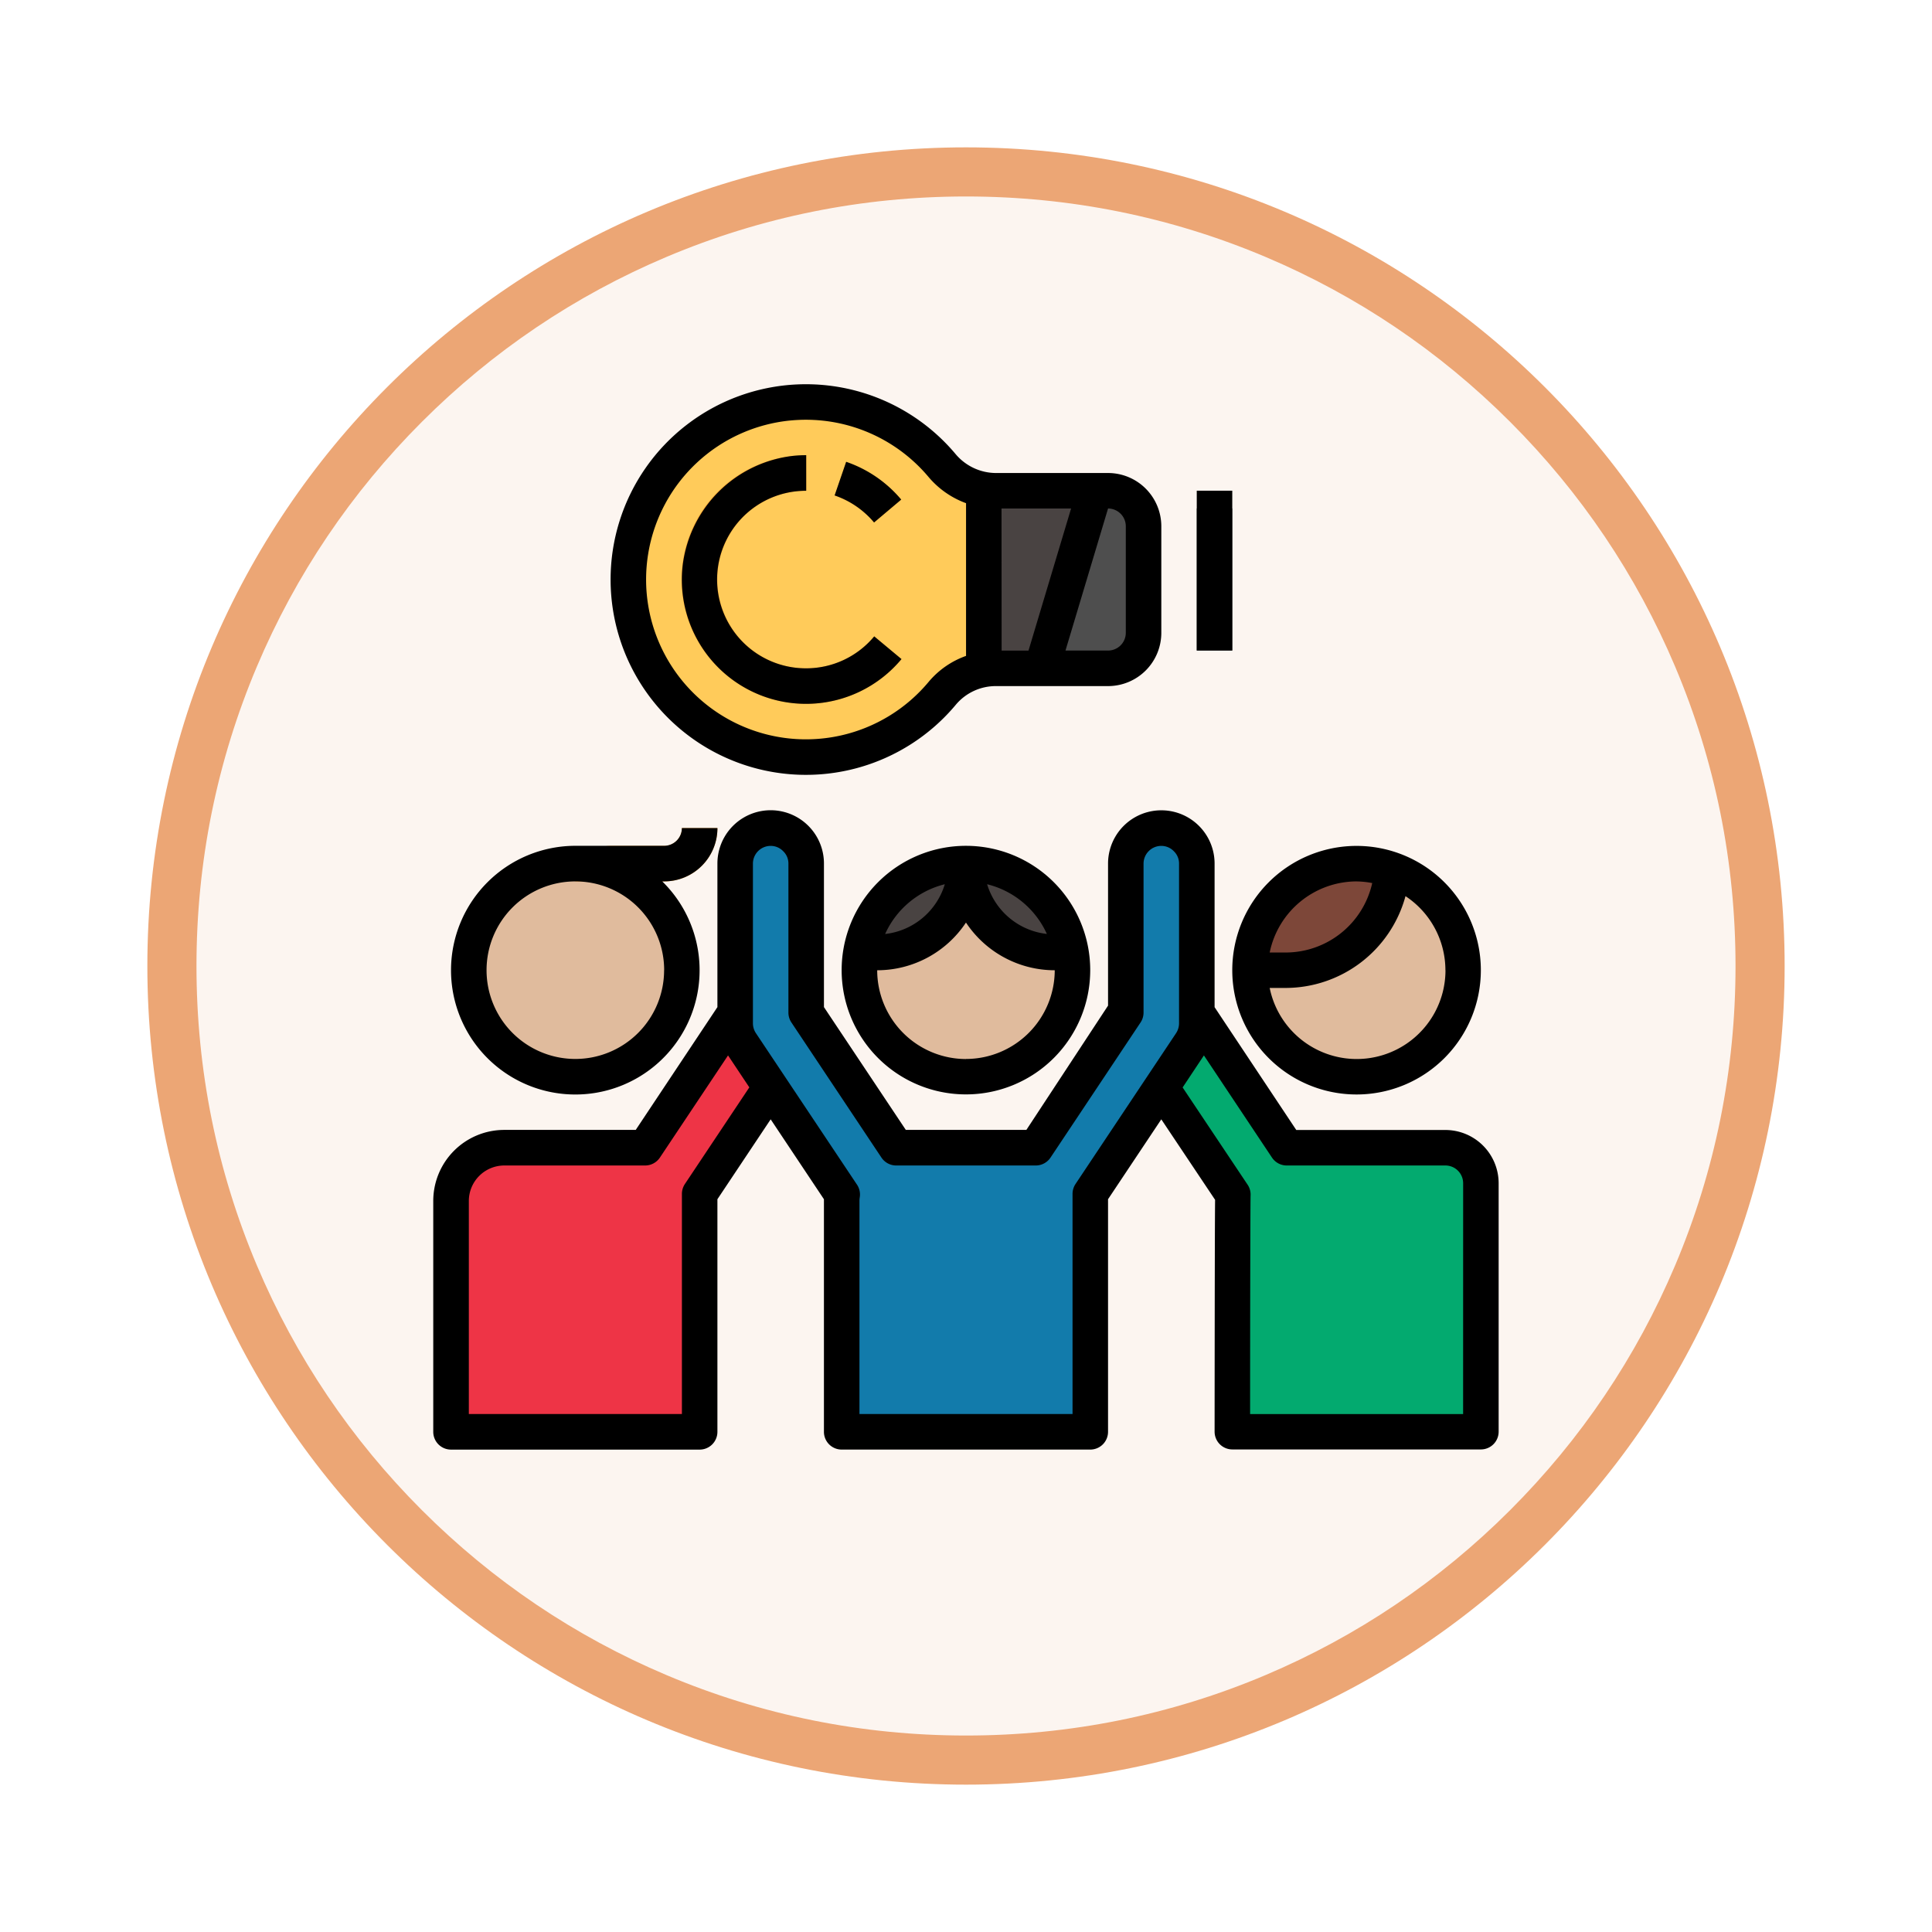 <svg xmlns="http://www.w3.org/2000/svg" xmlns:xlink="http://www.w3.org/1999/xlink" width="118" height="118" viewBox="0 0 118 118">
  <defs>
    <filter id="Trazado_982547" x="0" y="0" width="118" height="118" filterUnits="userSpaceOnUse">
      <feOffset dy="3" input="SourceAlpha"/>
      <feGaussianBlur stdDeviation="3" result="blur"/>
      <feFlood flood-opacity="0.161"/>
      <feComposite operator="in" in2="blur"/>
      <feComposite in="SourceGraphic"/>
    </filter>
  </defs>
  <g id="Grupo_1223630" data-name="Grupo 1223630" transform="translate(-898.5 -8905.045)">
    <g id="Grupo_1223201" data-name="Grupo 1223201" transform="translate(907.5 8911.045)">
      <g id="Grupo_1211216" data-name="Grupo 1211216" transform="translate(0)">
        <g id="Grupo_1210737" data-name="Grupo 1210737">
          <g id="Grupo_1210537" data-name="Grupo 1210537">
            <g id="Grupo_1164202" data-name="Grupo 1164202">
              <g id="Grupo_1158168" data-name="Grupo 1158168">
                <g id="Grupo_1152576" data-name="Grupo 1152576">
                  <g id="Grupo_1148633" data-name="Grupo 1148633">
                    <g id="Grupo_1148525" data-name="Grupo 1148525">
                      <g transform="matrix(1, 0, 0, 1, -9, -6)" filter="url(#Trazado_982547)">
                        <g id="Trazado_982547-2" data-name="Trazado 982547" transform="translate(9 6)" fill="#fcf5f0">
                          <path d="M 50 98.5 C 43.452 98.5 37.1 97.218 31.122 94.689 C 25.347 92.247 20.16 88.749 15.705 84.295 C 11.251 79.84 7.753 74.653 5.311 68.878 C 2.782 62.9 1.5 56.548 1.5 50 C 1.5 43.452 2.782 37.1 5.311 31.122 C 7.753 25.347 11.251 20.16 15.705 15.705 C 20.16 11.251 25.347 7.753 31.122 5.311 C 37.1 2.782 43.452 1.5 50 1.5 C 56.548 1.5 62.9 2.782 68.878 5.311 C 74.653 7.753 79.84 11.251 84.295 15.705 C 88.749 20.16 92.247 25.347 94.689 31.122 C 97.218 37.1 98.5 43.452 98.5 50 C 98.5 56.548 97.218 62.9 94.689 68.878 C 92.247 74.653 88.749 79.84 84.295 84.295 C 79.84 88.749 74.653 92.247 68.878 94.689 C 62.9 97.218 56.548 98.5 50 98.5 Z" stroke="none"/>
                          <path d="M 50 3 C 43.654 3 37.499 4.242 31.706 6.692 C 26.11 9.059 21.083 12.449 16.766 16.766 C 12.449 21.083 9.059 26.11 6.692 31.706 C 4.242 37.499 3 43.654 3 50 C 3 56.346 4.242 62.501 6.692 68.294 C 9.059 73.89 12.449 78.917 16.766 83.234 C 21.083 87.551 26.11 90.941 31.706 93.308 C 37.499 95.758 43.654 97 50 97 C 56.346 97 62.501 95.758 68.294 93.308 C 73.89 90.941 78.917 87.551 83.234 83.234 C 87.551 78.917 90.941 73.89 93.308 68.294 C 95.758 62.501 97 56.346 97 50 C 97 43.654 95.758 37.499 93.308 31.706 C 90.941 26.11 87.551 21.083 83.234 16.766 C 78.917 12.449 73.89 9.059 68.294 6.692 C 62.501 4.242 56.346 3 50 3 M 50 -7.62939453125e-06 C 77.614 -7.62939453125e-06 100 22.386 100 50 C 100 77.614 77.614 100 50 100 C 22.386 100 -7.62939453125e-06 77.614 -7.62939453125e-06 50 C -7.62939453125e-06 22.386 22.386 -7.62939453125e-06 50 -7.62939453125e-06 Z" stroke="none" fill="#eca675"/>
                        </g>
                      </g>
                    </g>
                  </g>
                </g>
              </g>
            </g>
          </g>
        </g>
      </g>
    </g>
    <g id="brainstorming_1369270" transform="translate(924.962 8928.516)">
      <path id="Trazado_1177932" data-name="Trazado 1177932" d="M368,222.511a6.507,6.507,0,1,0,8.654-6.138,6.422,6.422,0,0,0-2.147-.369A6.507,6.507,0,0,0,368,222.511Zm0,0" transform="translate(-318.114 -186.727)" fill="#e0bb9d"/>
      <path id="Trazado_1177933" data-name="Trazado 1177933" d="M192.1,221.433a5.911,5.911,0,0,0-.1,1.084,6.507,6.507,0,1,0,13.014,0,5.96,5.96,0,0,0-.1-1.084,6.5,6.5,0,0,0-12.818,0Zm0,0" transform="translate(-165.973 -186.734)" fill="#e0bb9d"/>
      <path id="Trazado_1177934" data-name="Trazado 1177934" d="M376.658,216.373a6.507,6.507,0,0,1-6.485,6.138H368A6.507,6.507,0,0,1,374.511,216,6.421,6.421,0,0,1,376.658,216.373Zm0,0" transform="translate(-318.114 -186.727)" fill="#7d4739"/>
      <path id="Trazado_1177935" data-name="Trazado 1177935" d="M199.132,216a5.422,5.422,0,0,1-5.422,5.422h-.987A6.5,6.5,0,0,1,199.132,216Zm0,0" transform="translate(-166.594 -186.727)" fill="#494342"/>
      <path id="Trazado_1177936" data-name="Trazado 1177936" d="M246.412,221.426h-.987A5.406,5.406,0,0,1,240,216a6.5,6.5,0,0,1,6.409,5.422Zm0,0" transform="translate(-207.465 -186.727)" fill="#494342"/>
      <path id="Trazado_1177937" data-name="Trazado 1177937" d="M29.018,222.511A6.507,6.507,0,1,1,22.511,216,6.507,6.507,0,0,1,29.018,222.511Zm0,0" transform="translate(-13.831 -186.727)" fill="#e0bb9d"/>
      <path id="Trazado_1177938" data-name="Trazado 1177938" d="M69.426,203.257H64a2.169,2.169,0,0,1,2.169-2.169h3.253A1.085,1.085,0,0,0,70.511,200H72.68A3.253,3.253,0,0,1,69.426,203.257Zm0,0" transform="translate(-55.324 -172.896)" fill="#f29a2b"/>
      <path id="Trazado_1177939" data-name="Trazado 1177939" d="M25.724,284.991l1.8,2.711-4.338,6.5v14.532H8v-14.1a3.253,3.253,0,0,1,3.253-3.253h8.6l5.5-8.253v.661a2.186,2.186,0,0,0,.369,1.2Zm0,0" transform="translate(-6.916 -244.749)" fill="#ee3446"/>
      <path id="Trazado_1177940" data-name="Trazado 1177940" d="M330.173,283.125l5.5,8.253h9.685a2.176,2.176,0,0,1,2.169,2.169v15.183H332.342s.011-14.358.032-14.488L328,287.7l1.8-2.711a2.182,2.182,0,0,0,.369-1.2Zm0,0" transform="translate(-283.537 -244.749)" fill="#03aa6f"/>
      <path id="Trazado_1177941" data-name="Trazado 1177941" d="M140.342,202.173v9.1l5.5,8.253h8.524l5.5-8.253v-9.1a2.169,2.169,0,0,1,4.338,0v9.76a2.182,2.182,0,0,1-.369,1.2l-1.8,2.711-4.338,6.5v14.532H142.511v-14.1a2.354,2.354,0,0,1,.032-.39l-4.37-6.539-1.8-2.711a2.186,2.186,0,0,1-.369-1.2v-9.76a2.169,2.169,0,1,1,4.338,0Zm0,0" transform="translate(-117.564 -172.896)" fill="#127bab"/>
      <path id="Trazado_1177942" data-name="Trazado 1177942" d="M248,58.366V47.521l.011-.076a3.518,3.518,0,0,0,.748.076h6.03l-3.177,10.574v.271h-2.853a4.433,4.433,0,0,0-.748.065Zm0,0" transform="translate(-214.381 -41.018)" fill="#494342"/>
      <path id="Trazado_1177943" data-name="Trazado 1177943" d="M278.625,48a2.176,2.176,0,0,1,2.169,2.169V56.68a2.175,2.175,0,0,1-2.169,2.169h-3.98v-.271L277.822,48Zm0,0" transform="translate(-237.411 -41.501)" fill="#4e4e4e"/>
      <path id="Trazado_1177944" data-name="Trazado 1177944" d="M109.651,24.263l.011.065a4.324,4.324,0,0,0-2.538,1.454,10.841,10.841,0,1,1-.022-13.914,4.266,4.266,0,0,0,2.559,1.475l-.011.076Zm0,0" transform="translate(-76.028 -6.915)" fill="#ffcb5a"/>
      <path id="Trazado_1177945" data-name="Trazado 1177945" d="M183.26,38.7a5.5,5.5,0,0,0-2.408-1.647l.7-2.053a7.679,7.679,0,0,1,3.362,2.3Zm0,0" transform="translate(-156.332 -30.256)" fill="#f29a2b"/>
      <path id="Trazado_1177946" data-name="Trazado 1177946" d="M119.46,47.187a7.591,7.591,0,0,1-.779-15.144c.264-.025.528-.038.779-.038v2.169c-.183,0-.375.009-.567.028a5.422,5.422,0,1,0,4.725,8.865l1.661,1.394a7.591,7.591,0,0,1-5.819,2.727Zm0,0" transform="translate(-96.682 -27.67)" fill="#f29a2b"/>
      <path id="Trazado_1177947" data-name="Trazado 1177947" d="M344,56h2.169V64.68H344Zm0,0" transform="translate(-297.368 -48.416)" fill="#4e4e4e"/>
      <path id="Trazado_1177948" data-name="Trazado 1177948" d="M367.6,223.187A7.591,7.591,0,1,0,360,215.6,7.591,7.591,0,0,0,367.6,223.187Zm5.422-7.591a5.423,5.423,0,0,1-10.737,1.084h.976a7.6,7.6,0,0,0,7.319-5.606A5.423,5.423,0,0,1,373.018,215.6Zm-5.422-5.422a5.429,5.429,0,0,1,.948.1,5.422,5.422,0,0,1-5.286,4.242h-.977A5.433,5.433,0,0,1,367.6,210.173Zm0,0" transform="translate(-311.199 -179.811)"/>
      <path id="Trazado_1177949" data-name="Trazado 1177949" d="M184,215.6A7.591,7.591,0,1,0,191.6,208,7.591,7.591,0,0,0,184,215.6Zm6.3-5.25a4.316,4.316,0,0,1-3.644,3.036A5.431,5.431,0,0,1,190.3,210.346Zm1.293,10.672a5.428,5.428,0,0,1-5.422-5.422,6.506,6.506,0,0,0,5.422-2.914,6.506,6.506,0,0,0,5.422,2.914A5.429,5.429,0,0,1,191.6,221.018Zm4.936-7.64a4.317,4.317,0,0,1-3.644-3.036A5.431,5.431,0,0,1,196.532,213.378Zm0,0" transform="translate(-159.057 -179.811)"/>
      <path id="Trazado_1177950" data-name="Trazado 1177950" d="M8,208.68A7.591,7.591,0,1,0,20.9,203.257h.121A3.253,3.253,0,0,0,24.271,200H22.1a1.085,1.085,0,0,1-1.084,1.084H15.6A7.6,7.6,0,0,0,8,208.68Zm13.014,0a5.422,5.422,0,1,1-5.422-5.422A5.422,5.422,0,0,1,21.018,208.68Zm0,0" transform="translate(-6.915 -172.896)"/>
      <path id="Trazado_1177951" data-name="Trazado 1177951" d="M61.819,211.524h-9.11l-4.988-7.5v-8.771a3.253,3.253,0,1,0-6.507,0v8.676l-4.989,7.591H28.862l-5-7.5v-8.771a3.253,3.253,0,1,0-6.507,0v8.771l-4.989,7.5H4.342A4.338,4.338,0,0,0,0,215.862v14.1a1.085,1.085,0,0,0,1.084,1.084H16.271a1.085,1.085,0,0,0,1.084-1.084V215.754l3.253-4.88,3.253,4.88V229.96a1.084,1.084,0,0,0,1.084,1.084H40.129a1.084,1.084,0,0,0,1.084-1.084V215.754l3.253-4.88,3.286,4.916c-.012,1-.023,4.1-.03,14.162a1.085,1.085,0,0,0,1.084,1.084h15.18a1.085,1.085,0,0,0,1.084-1.084V214.778a3.254,3.254,0,0,0-3.253-3.253Zm-46.45,3.3a1.092,1.092,0,0,0-.182.6v13.447H2.173V215.862a2.169,2.169,0,0,1,2.169-2.169h8.6a1.085,1.085,0,0,0,.9-.482l4.162-6.241,1.3,1.952Zm23.858,0a1.092,1.092,0,0,0-.182.6v13.447H26.031V215.862a1.29,1.29,0,0,1,.017-.217,1.083,1.083,0,0,0-.168-.781l-6.17-9.247a1.106,1.106,0,0,1-.186-.6v-9.76a1.085,1.085,0,0,1,1.084-1.084,1.062,1.062,0,0,1,.772.332,1.039,1.039,0,0,1,.312.752v9.1a1.084,1.084,0,0,0,.182.6l5.5,8.254a1.085,1.085,0,0,0,.9.482H36.8a1.085,1.085,0,0,0,.9-.482l5.5-8.254a1.088,1.088,0,0,0,.182-.6v-9.1a1.085,1.085,0,0,1,1.084-1.084,1.062,1.062,0,0,1,.772.332,1.039,1.039,0,0,1,.312.752v9.76a1.109,1.109,0,0,1-.188.605ZM62.9,228.876H49.89c0-5.476.015-12.839.029-13.339a1.083,1.083,0,0,0-.181-.67l-3.969-5.94,1.3-1.957,4.159,6.243a1.084,1.084,0,0,0,.905.48h9.685a1.085,1.085,0,0,1,1.084,1.084Zm0,0" transform="translate(0 -165.98)"/>
      <path id="Trazado_1177952" data-name="Trazado 1177952" d="M113.511,15.179V8.672a3.254,3.254,0,0,0-3.253-3.253h-6.832a3.236,3.236,0,0,1-2.485-1.163,11.929,11.929,0,1,0,.026,15.308,3.188,3.188,0,0,1,2.464-1.131h6.827a3.253,3.253,0,0,0,3.253-3.253Zm-2.169-6.507v6.507a1.085,1.085,0,0,1-1.084,1.084h-2.6l2.6-8.676A1.085,1.085,0,0,1,111.342,8.672Zm-7.591-1.084H108l-2.6,8.676h-1.642ZM99.3,18.175A9.76,9.76,0,1,1,90.838,2.213c.326-.03.639-.047.958-.047A9.781,9.781,0,0,1,99.285,5.65a5.435,5.435,0,0,0,2.3,1.612v9.327A5.287,5.287,0,0,0,99.3,18.175Zm0,0" transform="translate(-69.044 0)"/>
      <path id="Trazado_1177953" data-name="Trazado 1177953" d="M183.209,38.691l1.661-1.4a7.607,7.607,0,0,0-3.362-2.307l-.706,2.053a5.437,5.437,0,0,1,2.408,1.649Zm0,0" transform="translate(-156.289 -30.249)"/>
      <path id="Trazado_1177954" data-name="Trazado 1177954" d="M119.58,45.018a5.422,5.422,0,0,1-.561-10.817c.189-.019.375-.028.561-.028V32c-.255,0-.513.013-.771.038a7.676,7.676,0,0,0-6.771,6.674A7.584,7.584,0,0,0,125.4,44.453l-1.666-1.387a5.4,5.4,0,0,1-4.156,1.952Zm0,0" transform="translate(-96.802 -27.67)"/>
      <path id="Trazado_1177955" data-name="Trazado 1177955" d="M344,48h2.169v9.76H344Zm0,0" transform="translate(-297.368 -41.501)"/>
    </g>
  </g>
</svg>

